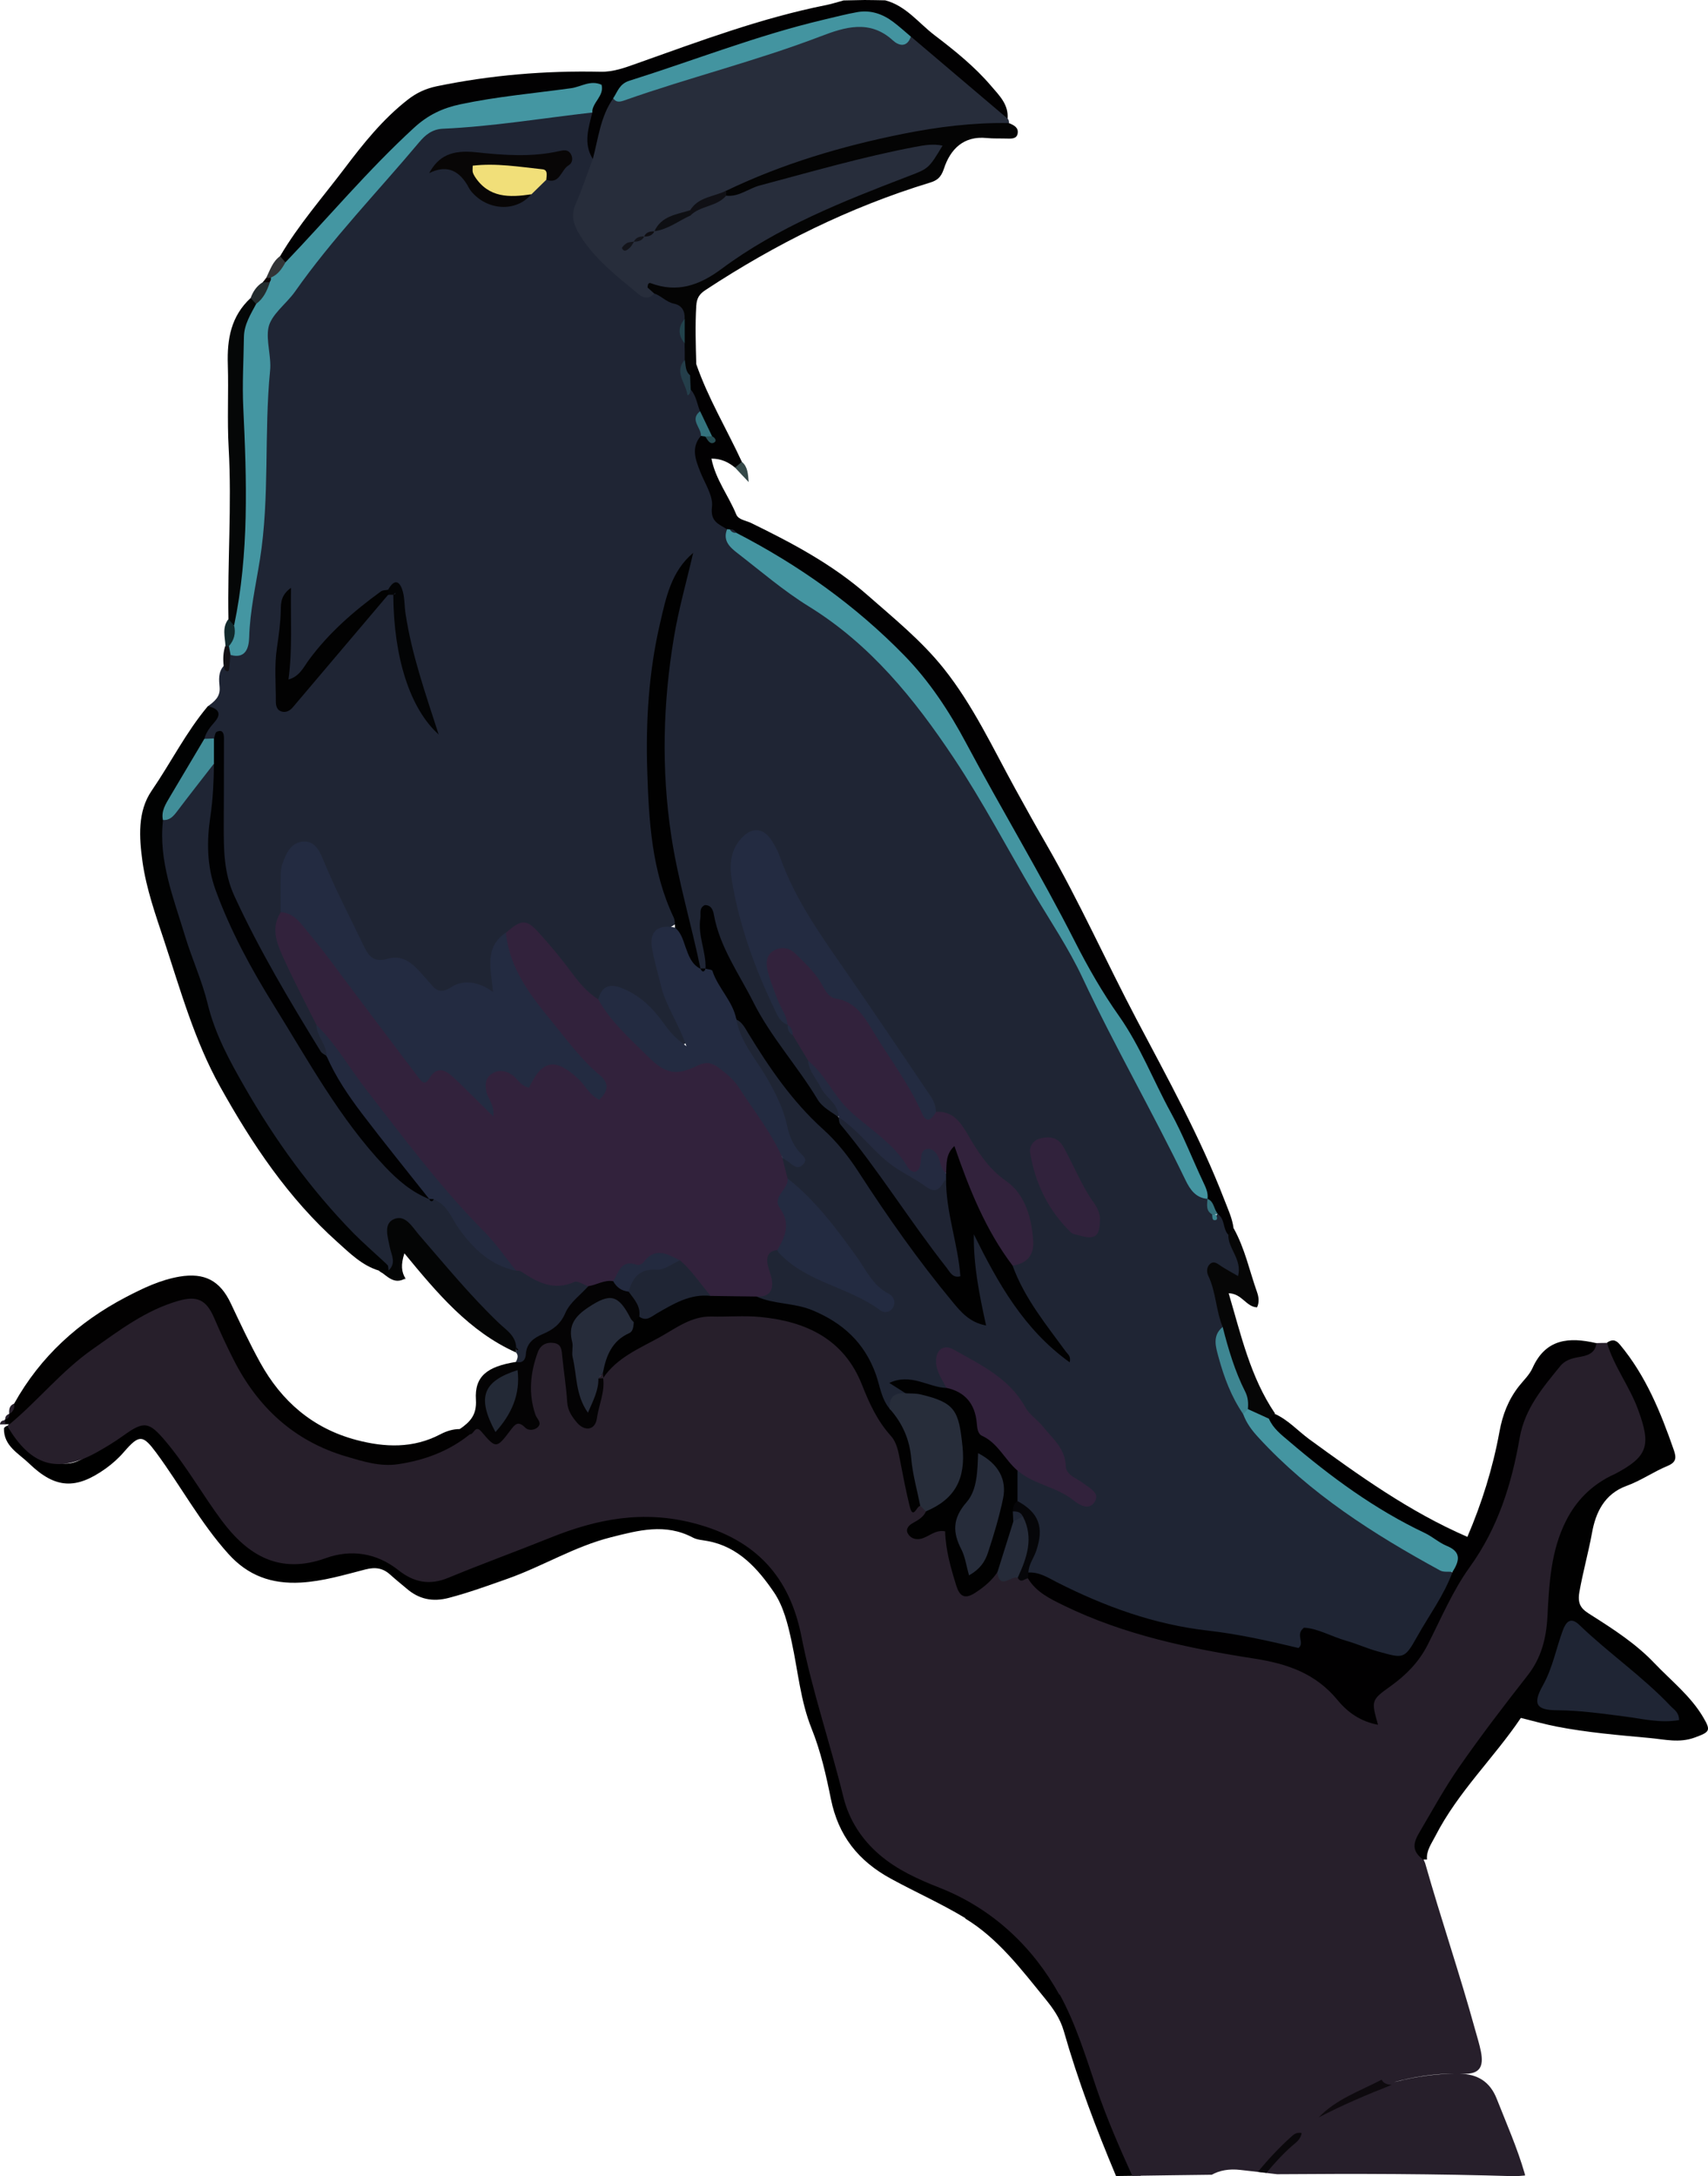 <?xml version="1.0" encoding="UTF-8"?>
<svg id="Layer_2" data-name="Layer 2" xmlns="http://www.w3.org/2000/svg" viewBox="0 0 159.99 203.83">
  <defs>
    <style>
      .cls-1 {
        fill: #11292c;
      }

      .cls-1, .cls-2, .cls-3, .cls-4, .cls-5, .cls-6, .cls-7, .cls-8, .cls-9, .cls-10, .cls-11, .cls-12, .cls-13, .cls-14, .cls-15, .cls-16, .cls-17, .cls-18, .cls-19, .cls-20, .cls-21, .cls-22, .cls-23, .cls-24, .cls-25, .cls-26, .cls-27, .cls-28, .cls-29, .cls-30, .cls-31, .cls-32, .cls-33, .cls-34, .cls-35, .cls-36, .cls-37, .cls-38, .cls-39, .cls-40, .cls-41, .cls-42, .cls-43, .cls-44, .cls-45, .cls-46, .cls-47, .cls-48, .cls-49, .cls-50, .cls-51, .cls-52, .cls-53 {
        stroke-width: 0px;
      }

      .cls-2 {
        fill: #274d53;
      }

      .cls-3 {
        fill: #010001;
      }

      .cls-4 {
        fill: #4394a0;
      }

      .cls-5 {
        fill: #0e0f13;
      }

      .cls-6 {
        fill: #418e99;
      }

      .cls-7 {
        fill: #232936;
      }

      .cls-8 {
        fill: #323436;
      }

      .cls-9 {
        fill: #0d0505;
      }

      .cls-10 {
        fill: #22434c;
      }

      .cls-11 {
        fill: #232b41;
      }

      .cls-12 {
        fill: #030405;
      }

      .cls-13 {
        fill: #4495a1;
      }

      .cls-14 {
        fill: #060609;
      }

      .cls-15 {
        fill: #060606;
      }

      .cls-16 {
        fill: #020102;
      }

      .cls-17 {
        fill: #242c2e;
      }

      .cls-18 {
        fill: #31223c;
      }

      .cls-19 {
        fill: #1f2534;
      }

      .cls-20 {
        fill: #232a3f;
      }

      .cls-21 {
        fill: #020202;
      }

      .cls-22 {
        fill: #1f2433;
      }

      .cls-23 {
        fill: #131114;
      }

      .cls-24 {
        fill: #010202;
      }

      .cls-25 {
        fill: #272d3b;
      }

      .cls-26 {
        fill: #000;
      }

      .cls-27 {
        fill: #32223c;
      }

      .cls-28 {
        fill: #4496a2;
      }

      .cls-29 {
        fill: #354949;
      }

      .cls-30 {
        fill: #040304;
      }

      .cls-31 {
        fill: #010101;
      }

      .cls-32 {
        fill: #3b8590;
      }

      .cls-33 {
        fill: #040404;
      }

      .cls-34 {
        fill: #242a40;
      }

      .cls-35 {
        fill: #040505;
      }

      .cls-36 {
        fill: #13141a;
      }

      .cls-37 {
        fill: #35727d;
      }

      .cls-38 {
        fill: #080606;
      }

      .cls-39 {
        fill: #243e4a;
      }

      .cls-40 {
        fill: #020101;
      }

      .cls-41 {
        fill: #34727d;
      }

      .cls-42 {
        fill: #101015;
      }

      .cls-43 {
        fill: #0f0e12;
      }

      .cls-44 {
        fill: #0e0a0e;
      }

      .cls-45 {
        fill: #010102;
      }

      .cls-46 {
        fill: #f1df79;
      }

      .cls-47 {
        fill: #272d3a;
      }

      .cls-48 {
        fill: #0a080b;
      }

      .cls-49 {
        fill: #271f2b;
      }

      .cls-50 {
        fill: #262c3a;
      }

      .cls-51 {
        fill: #252b39;
      }

      .cls-52 {
        fill: #3e8692;
      }

      .cls-53 {
        fill: #050707;
      }
    </style>
  </defs>
  <g id="tree_Image" data-name="tree Image">
    <g>
      <path class="cls-26" d="M90.4,179.7c3.09,1.87,5.26,4.77,7.51,7.53.72.89,1.38,1.79,1.74,3.03,1.32,4.63,3.03,9.14,4.89,13.57.77-.01,1.55-.02,2.32-.03-.86-1.83-1.66-3.69-2.24-5.64-1.06-3.57-3.49-6.64-3.83-10.48-.03-.3-.21-.61-.4-.86-3.22-4.32-6.72-8.32-11.94-10.3-1.5-.57-2.88-1.33-4.26-2.15-2.21-1.3-3.46-3.34-4.18-5.63-.59-1.88-.88-3.86-1.54-5.73-1.46-4.2-1.83-8.69-3.39-12.85-1.25-3.36-3.72-5.82-7.02-7.07-2.27-.86-4.8-1.04-7.21-1.53-.64-.13-1.26-.11-1.89.06-1.69.46-3.43.77-5.07,1.37-3.86,1.42-7.69,2.93-11.5,4.49-1.62.66-3.04.79-4.35-.61-.55-.59-1.33-.85-2.08-1.13-2.05-.75-4.06-.59-6.09.1-1.81.62-3.66.81-5.24-.47-1.6-1.3-3.02-2.77-4.12-4.59-1.48-2.44-3.09-4.83-5.06-6.92-1.24-1.31-1.34-1.34-2.79-.31-1.5,1.07-3.11,1.93-4.64,2.92-1.37.89-2.58.81-3.76-.05-1.08-.79-2.03-1.77-3.03-2.66-.1-.15-.25-.23-.43-.23-.18.02-.33.1-.43.25-.04,1.67,1.38,2.36,2.34,3.29,2.48,2.4,4.41,2.47,7.19.49.65-.47,1.22-.98,1.75-1.6,1.4-1.61,1.74-1.56,2.98.11,2.3,3.12,4.14,6.57,6.76,9.48,1.84,2.05,4.05,2.84,6.78,2.69,2.1-.12,4.07-.72,6.06-1.23.98-.25,1.68-.11,2.37.53.47.43.97.82,1.46,1.24,1.17,1.02,2.45,1.3,4,.89,1.86-.49,3.65-1.14,5.46-1.78,3.29-1.16,6.29-3.03,9.7-3.89,2.57-.65,5.1-1.34,7.67.02.41.22.92.24,1.39.33,2.89.53,4.71,2.59,6.21,4.79.9,1.32,1.32,3.02,1.67,4.67.59,2.71.82,5.52,1.86,8.1.86,2.14,1.36,4.37,1.81,6.6.7,3.44,2.55,5.8,5.64,7.48,2.31,1.26,4.72,2.33,6.95,3.68Z"/>
      <path class="cls-19" d="M19.47,66.16c.6-.45,1.18-.87,1.1-1.79-.06-.67-.15-1.42.4-2.01.57-.28.2-1.07.76-1.37.53-.4.91-.9.96-1.59.42-5.55,1.93-10.99,1.52-16.62-.28-3.82.88-7.61.33-11.45-.11-.75.24-1.39.68-1.99,4.17-5.76,8.84-11.09,13.53-16.42.64-.73,1.43-1.3,2.44-1.4,4.36-.44,8.71-.97,13.07-1.41.4-.04.79.09,1.14.29.84,1.37,0,2.91.43,4.32.06.83-.21,1.6-.6,2.28-1.57,2.78-.65,5.08,1.43,7.02,1.41,1.31,2.61,3.05,4.83,3.15,1.26.51,2.83.65,3.02,2.47-.16.87-.27,1.74.04,2.6.08.44.09.88.01,1.32-.41.99.08,2.01-.08,3.02,0,.01.23-.23.43-.17.81.38.88,1.14.98,1.89-.16.87.17,1.72.06,2.59-.37,3.16,1.19,5.78,2.35,8.52.69,1.71,2.1,2.74,3.5,3.82,3.15,2.44,6.64,4.39,9.61,7.09,4.91,4.47,8.37,10.02,11.71,15.63,2.45,4.1,4.88,8.23,7.15,12.43,3.6,6.65,7.06,13.38,10.41,20.17.56,1.14,1.06,2.33,2.11,3.15.17.13.31.28.45.45.27.42.4.89.52,1.37.02.14.04.28.07.41.15-.05.16-.26.33-.31.2,0,.38.05.53.18.41.61.4,1.38.77,2,.07.48.33.88.49,1.32.99,2.63.89,2.77-1.95,2.38.18,1.64.89,3.18.83,4.83-.6,2.92.87,5.31,1.99,7.78,2.94,4.28,7.01,7.34,11.18,10.27,2.66,1.87,5.78,3,8.29,5.11-.67,2.87-2.4,5.16-4.05,7.5-.43.6-1.14.92-1.92.71-2.76-.75-5.44-1.7-8-2.86.15,1.06.21,2.24-1.71,1.91-8.43-1.42-16.92-2.62-24.37-7.3-.34-.52-.29-1.07-.08-1.6.85-2.04.63-3.82-1.21-5.24-.27-.85-.29-1.7.03-2.54.58-.93,1.24-.31,1.85-.06,1.53.61,2.99,1.39,4.93,2.39-2.62-2.97-3.96-6.18-6.38-8.66-1.62-1.66-3.11-3.36-5.37-4.16-.43-.15-.83-.64-1.29-.33-.61.41-.21,1-.09,1.52.1.46.31.91.03,1.37-1.05.53-2.03-.02-3.01-.26-.79-.2-.73.27-.78.74-.57.49-.97,1.17-1.7,1.47-.96-.38-1.1-1.32-1.34-2.12-1.32-4.49-4.48-6.71-8.93-7.42-.79-.13-1.84.11-2.11-1.08.58-.79.88-1.62.69-2.64-.16-.85-.19-1.8,1.05-1.99,3.2,1.89,6.51,3.56,10.07,5.06-2.93-3.97-5.8-7.87-9.13-11.41-.33-.62-.66-1.24-.31-1.96.39-.29,1.18-.04.75-1.19-1.14-3.07-2.38-6.05-4.2-8.8-.58-.88-1.4-1.81-.8-3.06,1.18-.23,1.45.77,1.9,1.46,2.11,3.2,4.4,6.23,7.15,8.95,3.24,3.21,5.29,7.37,8.06,10.96,1.6,2.08,3.09,4.24,5.35,6.37-.21-2.26-.56-4.06-.79-5.88-.1-.77-.29-1.82.62-2.09.83-.24,1.08.77,1.35,1.39,1.66,3.77,4.05,7.04,6.88,10.01-1.63-1.73-3-3.65-4.14-5.74-.42-.77-.97-1.5-.58-2.45,1.88-2.12,1.7-5.32-.78-7.26-1.64-1.28-2.77-2.81-3.74-4.55-.62-1.11-1.61-1.73-2.64-2.34-4.21-6.48-8.88-12.65-12.87-19.28-.95-1.58-1.67-3.26-2.4-4.95-.32-.73-.71-1.56-1.71-1.34-.9.19-1.19.99-1.37,1.79-.16.71-.06,1.42.05,2.14.72,4.45,2.28,8.62,4.41,12.57.13.18.24.36.35.55.21.37.41.74.69,1.08.64.75,1.16,1.56,1.5,2.49.39,1.2,1.17,2.17,1.86,3.2.41.61,1.1,1.19.46,2.05-1.03.24-1.71-.39-2.21-1.1-3.81-5.4-7.71-10.76-9.98-17.18-.45,1.45.6,2.82.01,4.18-.13.23-.33.34-.6.34-.11-.06-.22-.12-.33-.18-.08-.1-.16-.2-.24-.29-4.22-12.01-4.9-24.16-1.36-36.46-2.7,10.81-3.14,17.52-1.89,25.8.35,2.3,1.46,4.38,1.63,6.7-2.42,1.16-1.87,3.09-1.32,5.04.48,1.69,1.25,3.26,1.96,4.85.22.5.48,1.14-.11,1.51-.57.35-1.06-.13-1.44-.51-1-1.01-1.75-2.26-2.89-3.16-1.14-.9-2.29-1.47-3.66-.46-1.33.11-1.94-.91-2.59-1.75-1.02-1.3-2.16-2.49-3.16-3.8-.78-1.02-1.72-1.38-2.76-.29-1.04,1.1-1.08,2.43-.9,3.81.16,1.29-.26,1.44-1.6,1.42-2.74-.04-5.44.28-7.27-2.37-.05-.08-.17-.1-.21-.1-3.86.42-4.48-2.76-5.77-5.2-.71-1.34-1.22-2.77-1.87-4.13-.34-.7-.67-1.61-1.65-1.46-1.05.16-1.21,1.15-1.35,2.02-.18,1.18,0,2.39-.19,3.57-.53,1.63-.12,3.14.57,4.62.91,1.95,2,3.81,2.8,5.81.17,1.03,1.22,1.94.43,3.1-.99.08-1.35-.69-1.78-1.35-3.03-4.59-5.62-9.43-7.83-14.47-.89-2.04-.57-4.22-.67-6.35-.1-2.41.69-4.87-.44-7.2-.31-.09-.61-.19-.86-.41-.39-1.09,1.03-1.91.46-3.03Z"/>
      <path class="cls-49" d="M99.26,186.82c1.48,2.68,2.45,5.84,3.47,8.85.95,2.78,2.12,5.47,3.33,8.14,2.48-.04,4.96-.07,7.45-.1.71-.4,1.61-.58,2.69-.45.67.08,1.34.15,2.02.23.77-.92,1.58-1.8,2.5-2.61-.9.82-1.71,1.7-2.47,2.62.46.05.92.11,1.38.16,7.46-.06,14.92-.04,22.37.19.29-.02.57-.05.86-.07-.02-.07-.03-.14-.05-.21-.69-2.38-1.69-4.64-2.6-6.95-.64-1.65-1.83-2.34-3.46-2.37.09,0,.18,0,.28,0,1.61.07,1.96-.69,1.69-2.07-.14-.71-.36-1.39-.55-2.08-1.44-5.23-3.2-10.37-4.68-15.59-.59-1.22-.17-2.3.41-3.39,2.37-4.45,5.34-8.5,8.55-12.35,1.97-2.36,3.19-4.88,3.14-8.03-.03-1.99.41-3.97.86-5.91.68-2.88,2.51-4.88,5.12-6.28,1.61-.86,3.46-1.85,3.07-4.08-.58-3.23-1.91-6.19-4.13-8.68-.33,0-.65.01-.98.02-3.9,1.04-6.37,3.72-7.32,7.44-1.27,4.97-2.62,9.79-5.48,14.16-2.42,3.69-3.67,8.17-7.64,10.77-.8.52-.89,1.5-1.09,2.38-.94-.47-1.6-.94-2.11-1.55-2.27-2.76-5.27-3.73-8.73-4.33-7.13-1.22-14.32-2.5-20.44-6.83-.46-.28-1.01-.1-1.48-.3-.71-.05-1.4-.23-2.1-.33-2.86,1.96-2.96,1.92-3.73-1.54-.03-.15-.04-.14-.04-.12,0-.02,0-.05,0-.11-.08-2.04-.77-3.24-3.28-1.94.3-.85.8-1.23.79-1.8-.09-.35-.32-.59-.62-.77-.69-.32-.79-.96-.84-1.6-.35-4.59-3.61-7.89-5.26-11.91-.3-.72-.97-1.27-1.58-1.78-3.99-3.34-8.79-3.62-13.39-2.49-3.44.84-6.92,2.5-9,5.86-.5,1.29-.44,2.77-1.2,3.99-.7-.35-1-.8-1.13-1.37-.31-1.41-.52-2.83-.61-4.27-.06-.9-.19-1.82-1.33-1.98-1.14-.15-1.78.52-2.2,1.48-.46,1.05-.66,2.18-.5,3.28.24,1.63.08,2.75-1.74,3.51-.89.37-1.37.87-2.17.03-.66-.69-1.13.1-1.66.33-6.68,4.76-13.58,1.99-17.96-2.27-2.33-2.27-3.66-5.17-4.98-8.08-1.1-2.44-2.34-3.13-4.7-2.16-6.24,2.55-11.35,6.61-15.32,12.07,2.18,3.72,4.67,4.47,8.26,2.52.91-.5,1.79-1.04,2.64-1.65,1.92-1.38,2.38-1.28,3.95.59,1.96,2.33,3.44,5,5.25,7.42,2.45,3.27,5.43,5.04,9.73,3.49,2.36-.85,4.76-.49,6.8,1.13,1.45,1.15,2.93,1.44,4.68.71,3.17-1.31,6.39-2.48,9.57-3.76,4.33-1.74,8.66-2.61,13.5-1.33,5.79,1.53,8.91,5.05,10,10.59,1,5.1,2.7,10.01,3.93,15.04.52,2.13,1.71,3.97,3.38,5.4,1.65,1.42,3.63,2.31,5.64,3.1,4.97,1.96,8.74,5.55,11.21,10.02ZM136.23,194.23c-1.82.05-3.62.28-5.4.75-.08.01-.16.04-.24.05,1.85-.5,3.73-.79,5.64-.8ZM129.66,195.26c-1.25.37-2.36.94-3.25,1.42.86-.49,1.97-1.13,3.25-1.42Z"/>
      <path class="cls-25" d="M61.29,27.49c-.47.53-.99.47-1.47.07-2.01-1.67-4.1-3.26-5.5-5.53-.56-.91-.89-1.82-.4-2.92.6-1.38,1.08-2.81,1.61-4.22-.14-2.16.05-4.23,1.68-5.89,5.89-1.63,11.72-3.44,17.48-5.48,3.27-1.16,6.43-2.42,9.74-.23.17.11.47,0,.7-.05,1.72.07,2.48,1.59,3.62,2.49,2.04,1.61,4.26,3.06,5.64,5.38.1.12.14.26.12.41-.56.74-1.39.68-2.18.72-8.29.4-16.09,2.82-23.78,5.7-1.21.68-2.69.81-3.72,1.84-1.12.62-2.4.93-3.39,1.79-.31.29-.77.29-1.09.57-.21.18-.49.21-.7.32.03-.02.01,0,.04-.02.31-.09.57-.2.8-.39.36-.15.74-.27,1.03-.54.95-.72,2.07-1.09,3.14-1.56.95-1.09,2.45-1.15,3.6-1.87,5.56-2.27,11.35-3.72,17.23-4.87,1.08-.21,2.65-.74,2.99.46.39,1.35-.91,2.51-2.2,2.99-2.08.79-4.16,1.58-6.22,2.43-4.36,1.8-8.62,3.83-12.43,6.62-1.95,1.43-4.02,1.94-6.35,1.78Z"/>
      <path class="cls-19" d="M48.33,127.57c.14-.3.27-.6,0-.89.01-.09.02-.18.03-.26-.18-.23-.36-.44-.56-.65-3.19-3.01-6.04-6.33-8.92-9.61-.41-.46-.76-1.32-1.43-1.05-.87.35-.35,1.24-.28,1.91.08.78.35,1.59-.52,2.14-.24,0-.44-.08-.62-.23-.25-.25-.54-.45-.81-.67-8.2-7.55-14.25-16.47-17.46-27.24-.84-2.82-1.75-5.63-2.6-8.45-.56-1.87-.78-3.74-.19-5.64,1.18-1.26,2.17-2.68,3.26-4.02.49-.6.81-1.63,1.96-1.32.62,1.46.42,2.97.17,4.45-.54,3.24-.21,6.38,1.23,9.3,3.74,7.57,8.02,14.83,13.21,21.52,1.42,1.83,3.04,3.47,4.96,4.78.18.12.34.27.47.43.19.42.5.01.75.1,1.22.33,1.66,1.44,2.28,2.34,1.36,1.96,2.99,3.53,5.43,4.03,1.57.68,3.07,1.58,4.93,1.1.63-.16,1.23.18,1.57.81-.17,1.81-1.56,3-2.68,4.03-1.15,1.07-2.69,1.7-3.38,3.3-.11.26-.57.06-.81-.19Z"/>
      <path class="cls-3" d="M149.54,125.79c-.1,1.05-.96,1.21-1.71,1.34-.66.12-1.24.3-1.67.82-1.65,2.03-3.33,3.99-3.81,6.73-.75,4.33-2.03,8.43-4.67,12.1-1.61,2.23-2.7,4.84-3.96,7.31-.82,1.61-2.02,2.82-3.47,3.86-1.82,1.3-1.81,1.35-1.17,3.61-1.61-.3-2.81-1.13-3.77-2.29-2.04-2.49-4.66-3.42-7.83-3.91-6.1-.95-12.18-2.22-17.81-4.96-1.26-.62-2.6-1.24-3.38-2.55-.14-.19-.13-.38.03-.55,1.02-.06,1.83.47,2.68.91,4.5,2.28,9.13,3.97,14.22,4.54,2.8.32,5.62.95,8.41,1.62.63-.51-.34-1.23.51-1.9,1.25.04,2.58.83,3.99,1.23.98.28,1.92.71,2.93.99,2.37.65,2.48.78,3.67-1.36,1.12-2.01,2.52-3.87,3.32-6.06-.22-1.64-1.43-2.42-2.75-3.07-4.48-2.19-8.58-4.94-12.33-8.22-1-.87-2.27-1.57-2.36-3.14.15-.35.35-.61.78-.41,1.25.55,2.16,1.58,3.23,2.37,4.67,3.4,9.35,6.78,14.83,9.16,1.35-3.15,2.38-6.43,3-9.82.29-1.61.83-3.01,1.82-4.28.44-.56.99-1.07,1.28-1.71,1.24-2.77,3.44-2.92,5.96-2.34Z"/>
      <path class="cls-16" d="M68.12,49.59c-.76-.49-1.6-.7-1.43-2.1.13-1.05-.68-2.22-1.11-3.33-.45-1.14-.86-2.25.08-3.34.08-.16.2-.22.37-.16,0,0,.21-.06.21-.06,0,0-.18-.13-.19-.14-.22-.64-.93-1.15-.48-1.94-.28-.68-.35-1.45-.87-2.02-.4-.42-.33-.98-.44-1.48.1-.53.17-1.1.96-.91,1.11,3.2,2.86,6.1,4.27,9.15.06.51-.14.69-.64.54-.61-.5-1.28-.84-2.21-.84.39,1.96,1.61,3.48,2.32,5.22.21.52.91.57,1.4.81,3.85,1.88,7.61,3.87,10.88,6.74,2.49,2.19,5.07,4.27,7.16,6.89,2.75,3.45,4.59,7.43,6.69,11.25.99,1.8,1.99,3.6,3.01,5.37,3.04,5.29,5.53,10.87,8.37,16.26,2.92,5.54,5.95,11.01,8.21,16.87.34.89.75,1.74.87,2.69.24.53-.01.66-.5.59-.51-.53-.3-1.42-.93-1.89-.8-.17-.66-.99-1.03-1.47l.02.03c-1.89-2.79-3.2-5.89-4.55-8.94-2.4-5.42-5.82-10.24-8.58-15.45-3.55-6.69-7.36-13.24-11.12-19.82-3.04-5.33-7.46-9.3-12.32-12.85-2.32-1.69-4.76-3.22-7.27-4.62-.26-.18-.51-.39-.74-.61-.13-.15-.27-.31-.42-.45Z"/>
      <path class="cls-31" d="M133.65,174.18c-.12,0-.24,0-.36,0-.89-.68-1.03-1.34-.4-2.42,1.24-2.11,2.4-4.24,3.81-6.27,2.04-2.93,4.2-5.75,6.4-8.56,1.26-1.61,1.74-3.43,1.85-5.51.16-3.05.31-6.15,1.75-8.98.93-1.84,2.29-3.22,4.12-4.16.14-.07.29-.13.43-.2,3.13-1.64,3.43-2.68,2.18-6.07-.8-2.17-2.25-4.02-2.91-6.24.46-.31.81-.31,1.21.17,2.44,2.92,3.83,6.36,5.06,9.89.24.7.25,1.13-.58,1.48-1.31.54-2.51,1.39-3.84,1.87-2.11.76-2.91,2.55-3.24,4.38-.34,1.87-.86,3.7-1.19,5.58-.24,1.35.41,1.7,1.16,2.18,2.08,1.32,4.16,2.67,5.86,4.46,1.58,1.66,3.42,3.09,4.6,5.11.72,1.23.6,1.35-.82,1.87-1.45.53-2.8.17-4.22.04-2.92-.27-5.84-.51-8.71-1.07-1.08-.21-2.14-.51-3.35-.81-2.5,3.72-5.89,6.93-8.01,11.07-.36.71-.86,1.35-.78,2.2Z"/>
      <path class="cls-16" d="M94.38,11.11c-3.02-2.56-6.04-5.12-9.05-7.68-.4.19-.85.14-1.11-.14-1.9-2.03-4.23-1.59-6.46-1-6.24,1.66-12.37,3.65-18.41,5.94-.68.26-1.18.83-1.9.97-1.21,1.71-1.4,3.75-1.92,5.69-.91-1.44-.4-2.9-.05-4.35-.01-1.64-.7-2.2-2.35-1.65-2.06.69-4.27.59-6.4.76-5.22.43-8.81,3.32-11.92,7.13-2.17,2.66-4.77,4.93-7.06,7.48-.27.3-.62.5-1.05.5-.39-.12-.65-.31-.46-.77,1.73-2.94,3.98-5.5,6.03-8.21,1.76-2.33,3.58-4.61,5.91-6.43.83-.65,1.68-1.05,2.73-1.27,5.07-1.05,10.18-1.47,15.34-1.36,1.21.03,2.32-.39,3.44-.79,5.83-2.07,11.63-4.25,17.72-5.46.54-.11,1.08-.29,1.61-.43.65-.01,1.31-.03,1.96-.04.65,0,1.29.02,1.94.03,1.94.51,3.12,2.12,4.61,3.26,1.89,1.44,3.76,2.94,5.31,4.76.75.88,1.65,1.73,1.54,3.07Z"/>
      <path class="cls-24" d="M15.27,76.81c-.44,3.84,1,7.34,2.07,10.89.64,2.12,1.59,4.17,2.11,6.32.68,2.83,2.06,5.35,3.46,7.79,2.84,4.96,6.19,9.6,10.21,13.71.89.9,1.85,1.73,2.78,2.6.16.13.3.28.44.43.03.15.05.31.05.47-.3.29-.59.3-.89,0-1.58-.47-2.74-1.64-3.89-2.67-4.61-4.12-8.01-9.21-10.99-14.56-2.4-4.3-3.72-9.06-5.26-13.72-.8-2.41-1.65-4.8-2.01-7.33-.32-2.31-.48-4.73.86-6.68,1.79-2.61,3.21-5.47,5.26-7.91.86.19,1.38.6.66,1.45-.42.49-.83.96-.98,1.6-.56,2.91-2.47,5.13-3.89,7.6Z"/>
      <path class="cls-40" d="M.86,133.41c-.12,0-.23,0-.35,0-.15-.05-.22-.12-.19-.22.02-.11.06-.16.1-.16l.07-.08c.1-.19.22-.36.37-.52h0c.32-.24.21-.69.47-.96,2.46-4.41,6.02-7.64,10.47-9.97,1.61-.84,3.21-1.61,5.02-1.92,2.34-.39,3.79.37,4.8,2.51.88,1.86,1.75,3.73,2.75,5.54,2,3.63,4.93,6.17,9,7.25,2.68.71,5.33.81,7.88-.53.57-.3,1.17-.49,1.83-.49.51-.24.99-.4.96.47-1.97,1.6-4.26,2.45-6.73,2.82-1.7.26-3.32-.26-4.91-.73-4.86-1.44-8.27-4.61-10.53-9.08-.65-1.28-1.25-2.58-1.81-3.89-.73-1.69-1.58-2.11-3.35-1.6-3.05.87-5.52,2.76-8.05,4.54-2.88,2.02-5.08,4.79-7.76,7.02Z"/>
      <path class="cls-33" d="M65.22,34.1c-.44.21-.55.6-.58,1.04-1.07-.17-.66-.85-.5-1.45,0-.51,0-1.02-.01-1.52-.27-.77-.29-1.54,0-2.31.04-.72-.26-1.26-.98-1.41-.74-.15-1.2-.74-1.87-.96-.23-.2-.46-.4-.62-.55,0-.33.11-.48.28-.42,2.49.94,4.57.21,6.63-1.32,5.29-3.94,11.37-6.33,17.46-8.67,1.92-.74,1.94-.68,3.26-2.89-.9-.19-1.72-.04-2.57.12-4.92.93-9.71,2.33-14.54,3.61-1.07.28-1.97,1.1-3.16.96-.14-.11-.19-.22-.13-.32.05-.1.1-.15.15-.15,5.27-2.53,10.81-4.17,16.53-5.32,3.29-.66,6.58-1.07,9.94-1.01.45.19.93.41.81,1-.1.48-.57.46-.97.45-.64-.02-1.28.01-1.91-.05-2.19-.23-3.43,1.06-4.02,2.87-.28.84-.65,1.11-1.35,1.32-7.49,2.29-14.42,5.73-20.96,10.03-.6.39-.84.76-.89,1.49-.11,1.83-.05,3.65,0,5.48Z"/>
      <path class="cls-30" d="M44.02,134.34c-.21-.37-.58-.43-.96-.47.96-.67,1.61-1.31,1.52-2.76-.14-2.19,1.05-3.11,3.76-3.54.64.16.89-.23.92-.74.07-1.03.74-1.51,1.57-1.86.95-.41,1.67-.91,2.13-1.99.41-.96,1.4-1.67,2.13-2.48.53-.83,1.3-1,2.21-.83.68.25,1.25.69,1.84,1.09.77.67,1.34,1.43.98,2.54-.17.33-.43.56-.78.67-1.25-.42-1.93-2.65-3.81-1.09-.85.71-1.44,1.37-1.38,2.57.08,1.75.29,3.47.77,5.18.5-.31.43-.88.73-1.25.13-.19.31-.33.53-.4.11.04.21.08.32.12.17,1.31-.41,2.5-.59,3.76-.15,1.11-1.14,1.26-1.88.38-.46-.55-.85-1.11-.9-1.9-.09-1.42-.32-2.84-.46-4.26-.06-.57-.04-1.17-.78-1.28-.72-.11-1.27.19-1.52.88-.7,1.91-.89,3.87-.22,5.83.14.42.7.78.17,1.22-.31.25-.83.29-1.12,0-.68-.68-.95-.33-1.42.29-1.27,1.69-1.34,1.67-2.68.09-.61-.71-.7.28-1.08.24Z"/>
      <path class="cls-53" d="M21.4,57.99c-.1-5.34.32-10.67.02-16.01-.15-2.61,0-5.22-.08-7.82-.08-2.44.31-4.54,2.13-6.24.61,0,.65.44.69.89-.79,3.44-.49,6.95-.56,10.43-.12,5.62.6,11.27-.66,16.84-.19.84-.19,1.75-.82,2.45-.55.24-.83.12-.72-.53Z"/>
      <path class="cls-35" d="M35.5,119.01c.3,0,.6,0,.89,0,.76-.7.27-1.44.12-2.2-.17-.9-.62-2.15.36-2.6,1.09-.49,1.71.68,2.38,1.46,2.44,2.81,4.79,5.69,7.49,8.27.66.63,1.56,1.16,1.61,2.26,0,.09,0,.18.01.27,0,0-.04.21-.04.21-4.37-1.96-7.36-5.54-10.44-9.28-.34,1.06-.29,1.73.11,2.37-.09.1-.14.14-.14.14-.05.05,0,0,.12-.16-1.09.64-1.72-.27-2.48-.73Z"/>
      <path class="cls-15" d="M115.06,115.65c.17-.2.33-.39.5-.59,1.05,1.88,1.48,3.98,2.19,5.98.15.43.23.93,0,1.42-1.03-.04-1.4-1.29-2.66-1.32,1.16,3.91,2.03,7.85,4.34,11.26-.19.16-.37.33-.56.49-1.06.43-1.65-.25-2.23-.94-.82-2.51-2.55-4.78-2.11-7.65-.64-1.55-.62-3.27-1.35-4.8-.17-.35-.16-.83.17-1.11.38-.32.72,0,1.05.22.46.3.95.56,1.57.92.4-1.58-.96-2.58-.91-3.88Z"/>
      <path class="cls-17" d="M23.97,28.46c-.16-.18-.33-.36-.49-.55.22-.61.57-1.13,1.14-1.48.21-.19.43-.22.68-.09.38,1.22-.07,1.92-1.32,2.11Z"/>
      <path class="cls-1" d="M21.4,57.99c.17.2.34.39.5.59.7.68.45,1.3-.11,1.9-.22.16-.44.17-.67.03-.04-.85-.34-1.74.28-2.52Z"/>
      <path class="cls-8" d="M26.23,23.99c.17.19.34.39.51.58.27,1.03-.43,1.36-1.19,1.65-.23,0-.43-.07-.6-.22.35-.72.59-1.51,1.29-2.01Z"/>
      <path class="cls-29" d="M68.85,43.8c.21-.18.42-.36.64-.54.55.45.58,1.13.64,1.9-.43-.45-.85-.91-1.28-1.36Z"/>
      <path class="cls-23" d="M21.12,60.51c.1.02.2.02.29.01.31.23.34.51.16.83-.03.4-.05.8-.09,1.19-.02.21-.05.48-.36.26-.11-.08-.11-.29-.17-.44-.07-.63-.05-1.25.15-1.86Z"/>
      <path class="cls-49" d="M1.33,131.48c.05.42-.07.76-.47.96-.02-.41,0-.79.47-.96Z"/>
      <path class="cls-49" d="M.42,133.04c.06.12.09.25.1.38-.17,0-.34,0-.52.01.02-.26.17-.37.42-.39Z"/>
      <path class="cls-49" d="M.86,132.44c.03.28-.09.45-.37.52-.01-.27.12-.43.37-.52Z"/>
      <path class="cls-9" d="M24.95,26c.14.05.29.05.43,0,.11.19.06.34-.12.44-.21,0-.42,0-.64,0,.11-.14.22-.29.33-.43Z"/>
      <path class="cls-27" d="M57.44,120.01c-.84-.15-1.55.36-2.35.47-.44-.15-.99-.54-1.29-.4-1.93.87-3.46.04-4.99-.98-.12-.08-.3-.06-.46-.08-3.55-2.75-6.31-6.27-9.11-9.7-3.46-4.24-7.01-8.44-9.6-13.32-1-2-2.04-3.97-2.97-6.01-.66-1.44-1.39-2.93-.38-4.54,1.97-.59,2.63,1.11,3.5,2.18,2.99,3.64,5.65,7.54,8.59,11.23.67.84,1.06,1.58,2.6,1.18,1.99-.51,2.81,1.74,4.18,2.7-.17-.87-.28-1.85.68-2.5.83-.56,1.66-.38,2.47.11.38.23.67.55,1.26.22,3.01-1.71,3.02-1.68,5.42.55.23.21.4.51.99.52-1.46-1.93-3.1-3.53-4.53-5.3-1.51-1.87-2.93-3.8-3.87-6.03-.39-.93-.94-1.91-.18-2.94,1.41-1.25,1.91-1.3,3.05-.03,1.1,1.21,2.15,2.48,3.12,3.79.71.96,1.45,1.84,2.46,2.47,1.87,1.01,2.88,2.9,4.36,4.31,1.45,1.38,2.85,2.29,4.87,1.36.7-.32,1.48-.32,2.05.15,2.89,2.41,5.23,5.21,5.98,9.05.16.64.32,1.28.48,1.91.23,1.57-.05,3.15.32,4.74.19.8-.34,1.65-1.29,1.98-.86.08-1.03.64-.89,1.36.09.46.3.91.38,1.38.18,1.1-.27,1.67-1.43,1.61-1.18.95-2.51.62-3.82.46-1.72-.57-2.41-2.25-3.66-3.34-2.38-1.15-4.02.77-5.95,1.44Z"/>
      <path class="cls-11" d="M47.39,87.37c.33,3.36,2.31,5.89,4.33,8.35,1.41,1.72,2.72,3.54,4.45,4.98.86.72.87,1.45-.03,2.31-.87-.38-1.28-1.29-1.93-1.91-2.16-2.05-3.43-1.86-4.65.78-.79-.12-1.09-.89-1.69-1.26-.6-.37-1.22-.42-1.8-.04-.63.41-.65,1.06-.5,1.71.15.67.76,1.2.64,2.29-1.35-1.32-2.5-2.5-3.7-3.63-.76-.71-1.57-1.18-2.32.1-.44.76-.81.11-1.05-.2-1.98-2.59-3.93-5.2-5.89-7.8-1.44-1.9-2.82-3.85-4.35-5.67-.69-.82-1.32-1.87-2.61-1.94,0-1.03-.02-2.07,0-3.1,0-.47,0-.97.16-1.41.32-.91.72-1.89,1.77-2.08,1.17-.21,1.68.76,2.04,1.65,1.12,2.73,2.48,5.33,3.75,7.98.48,1,.91,1.73,2.3,1.33,1.78-.51,2.74.93,3.74,2.02.65.71.98,1.44,2.25.62,1.1-.72,2.58-.5,3.88.47-.18-2.11-.87-4.15,1.19-5.55Z"/>
      <path class="cls-27" d="M87.68,104.15c1.52-.11,2.26.92,2.92,2.03.98,1.68,1.93,3.25,3.65,4.45,1.78,1.24,2.4,3.46,2.53,5.66.08,1.31-.62,2.07-1.92,2.26-1.28-.04-1.6-1.15-2.05-2-1.37-2.56-2.79-5.11-3.54-8.16-.08.67-.18,1.12-.49,1.49-.92.1-1.88-1.75-2.83.14-.2.41-1.06-.05-1.43-.47-2.98-3.36-6.79-6.01-8.82-10.2-.48-.8-.96-1.59-1.44-2.39-.29-.26-.18-.71-.48-.96h0c-1-1.46-1.59-3.12-2.19-4.76-.33-.89-.3-1.76.49-2.4.87-.71,1.78-.53,2.66.03.27.17.52.38.74.6,3.95,3.9,8.04,7.68,10.56,12.77.36.73.6,1.71,1.64,1.91Z"/>
      <path class="cls-28" d="M25.25,26.44c.11-.13.15-.28.12-.44.67-.27,1.04-.83,1.37-1.43,4.01-4.19,7.74-8.65,12.03-12.59,1.31-1.21,2.69-1.86,4.35-2.21,3.43-.73,6.92-1.03,10.39-1.51.92-.13,1.79-.79,2.84-.32.27,1.05-.88,1.64-.88,2.6-4.67.53-9.31,1.31-14.01,1.52-1,.05-1.64.6-2.2,1.27-3.9,4.65-8.13,9.01-11.63,13.99-.82,1.16-2.25,2.15-2.49,3.4-.23,1.19.29,2.66.16,4-.58,5.88-.02,11.83-.95,17.67-.39,2.44-.94,4.84-1.01,7.33-.03.9-.29,2.03-1.74,1.63-.05-.28-.11-.55-.16-.83.5-.56.66-1.21.49-1.94,1.41-6.75,1.18-13.56.86-20.38-.11-2.21.03-4.43.06-6.65.02-1.16.63-2.11,1.15-3.09.69-.5,1.02-1.24,1.28-2.02Z"/>
      <path class="cls-13" d="M68.97,49.91c5.85,3.02,11.16,6.79,15.75,11.5,2.34,2.4,4.2,5.23,5.77,8.18,3.33,6.25,7,12.31,10.21,18.63,1.22,2.4,2.57,4.76,4.12,6.95,1.99,2.83,3.21,6.04,4.85,9.04,1.15,2.09,2.01,4.34,3.03,6.5.24.51.49,1.01.41,1.59-1.11-.09-1.64-.88-2.07-1.77-3.08-6.38-6.63-12.52-9.64-18.94-1.28-2.73-2.98-5.26-4.53-7.86-2.52-4.24-4.8-8.63-7.54-12.74-3.69-5.54-7.8-10.63-13.59-14.2-2.36-1.46-4.49-3.3-6.69-5-.7-.54-1.37-1.17-.94-2.22.08.01.17.02.25.02.24.02.42.17.6.31Z"/>
      <path class="cls-31" d="M88.62,109.9c.07-.85-.07-1.76.78-2.55,1.38,4,2.91,7.85,5.45,11.2,1.1,3.04,3.13,5.51,5,8.07.17.24.49.4.35.99-4.31-3.09-6.73-7.44-8.98-11.99-.04,2.87.5,5.61,1.15,8.54-1.55-.28-2.37-1.28-3.14-2.21-3.2-3.86-6.08-7.95-8.8-12.16-.96-1.48-2.04-2.85-3.35-4.03-2.87-2.59-5.02-5.74-7.02-9.02-.29-.48-.53-.98-1.08-1.24-1.42-1.31-2.16-3.04-2.89-4.77.06-1.59-.74-3.09-.49-4.7.07-.44-.15-.97.42-1.25.65-.01.79.55.86.95.56,3.03,2.36,5.5,3.7,8.17,1.64,3.26,4.13,5.97,6,9.08.46.77,1.28,1.15,1.96,1.67.11.05.21.1.32.15,4.14,4.5,7.17,9.79,10.52,14.05-.22-2.3-1.57-5.22-1.18-8.38.1-.22.23-.41.4-.58Z"/>
      <path class="cls-11" d="M66.09,90.74c.22.06.6.07.64.2.53,1.63,1.93,2.84,2.25,4.57.38,2.1,1.81,3.66,2.83,5.42.84,1.45,1.58,2.92,1.93,4.55.18.88.5,1.65,1.06,2.34.32.39,1.01.75.34,1.34-.46.4-.87,0-1.24-.3-.18-.15-.4-.25-.6-.38-1.05-2.42-2.72-4.47-4.13-6.67-.46-.71-1.18-1.29-1.87-1.81-.56-.42-1.13-.59-1.95-.19-2.04,1.01-3.06.75-4.64-.83-1.68-1.68-3.5-3.25-4.67-5.37.35-1.33,1.15-1.5,2.34-1,1.6.67,2.78,1.83,3.75,3.19.51.71,1.01,1.37,2.17,2.2-.79-2.24-1.93-3.78-2.37-5.6-.29-1.22-.67-2.43-.87-3.67-.24-1.51.61-2.18,2.19-1.84,1.85.64,1.29,2.76,2.38,3.86l-.02-.02c.17.17.34.16.51,0l-.02.02Z"/>
      <path class="cls-11" d="M87.68,104.15c-.37.66-.86,1.17-1.31.15-1.25-2.85-3.16-5.3-4.74-7.95-.78-1.3-1.62-2.54-3.32-2.81-.8-.13-1.08-.93-1.43-1.51-.63-1.05-1.51-1.84-2.35-2.68-.57-.56-1.25-.71-1.97-.35-.79.4-.83,1.19-.67,1.87.24,1,.64,1.96,1.01,2.92.29.73.82,1.37.86,2.2-.76-.29-.99-1.01-1.3-1.64-1.82-3.81-3.23-7.77-3.92-11.95-.22-1.37-.13-2.72.86-3.83,1-1.14,2.12-1.07,2.91.2.3.47.56.97.75,1.5,1.48,4.18,4.08,7.69,6.56,11.29,2.52,3.66,5.01,7.35,7.49,11.03.31.45.56.97.56,1.56Z"/>
      <path class="cls-27" d="M88.64,130c-.38-.78-.93-1.49-.96-2.42-.03-1.14.69-1.71,1.66-1.16,2.53,1.43,5.2,2.67,6.71,5.41.37.68,1.11,1.14,1.61,1.76.91,1.14,2.12,2.06,2.18,3.76.03.85,1.03,1.11,1.65,1.6.52.41,1.48.85,1.12,1.6-.5,1.02-1.47.46-2.05-.01-1.58-1.28-3.71-1.47-5.25-2.79-1.93-.7-3.37-2.16-4.11-3.88-.65-1.51-1.52-2.71-2.57-3.87Z"/>
      <path class="cls-31" d="M66.57,121.39c1.43.02,2.87.04,4.3.06,1.66.74,3.51.57,5.22,1.28,2.87,1.19,4.89,3.05,5.95,6,.39,1.1.51,2.32,1.32,3.26.88.14,1.48.73,1.74,1.48.85,2.45,1.82,4.9,1.1,7.59-.33,0-.67,1.35-.99.03-.34-1.38-.61-2.79-.88-4.19-.17-.86-.3-1.76-.9-2.42-1.25-1.39-2-3.02-2.68-4.75-1.69-4.3-5.25-5.96-9.56-6.37-1.5-.14-3.03,0-4.55-.04-1.88-.04-3.3,1.08-4.81,1.92-1.92,1.07-4.03,1.91-5.34,3.85,0,0,.02.01.02.01-.17-.17-.28-.37-.36-.6-.08-2.34,1.49-3.55,3.21-4.65.17-.17.34-.35.51-.52,1.33-.87,2.72-1.61,4.2-2.19.86-.34,1.7-.28,2.49.25Z"/>
      <path class="cls-45" d="M40.21,112.32c-1.65-.65-2.95-1.77-4.16-3.05-4.24-4.49-7.16-9.89-10.38-15.07-2.14-3.44-4.08-7-5.48-10.84-.82-2.26-.83-4.58-.49-6.84.25-1.67.32-3.32.34-4.98-.71-.78-.58-1.57,0-2.36.08-.22.11-.56.26-.63.57-.27.68.19.68.58,0,2.71-.01,5.41-.02,8.12,0,2.28-.02,4.48,1,6.69,2.33,5.06,5.17,9.82,8.08,14.55.12.19.37.29.56.43,1.91,1.44,2.58,3.8,4.12,5.53,1.53,1.73,2.81,3.67,4.4,5.37.62.66,1.38,1.39,1.1,2.5Z"/>
      <path class="cls-31" d="M88.64,130c1.76.37,2.68,1.5,2.85,3.25.05.48.06,1.04.51,1.25,1.5.69,2.13,2.25,3.31,3.25,0,.95,0,1.91,0,2.86-.28.43.08.82.07,1.24.03.34.02.68-.03,1.02-.43,1.57-.45,3.33-1.94,4.43-.55.79-1.26,1.38-2.08,1.91-.99.64-1.45.28-1.75-.67-.52-1.67-1-3.34-1.05-5.1-.94-.18-1.53.53-2.28.7-.53.12-.99-.08-1.22-.51-.22-.41.1-.76.47-.96.49-.28.98-.54,1.23-1.08.1-.7.59-1.13,1.14-1.43,1.29-.7,1.58-1.82,1.6-3.19.06-4.18.02-4.3-3.88-5.89-.3-.12-.56-.29-.75-.56-.44-.28-.88-.57-1.54-.98,2.04-.95,3.64.41,5.34.47Z"/>
      <path class="cls-31" d="M65.62,90.75c-.85-.42-1.12-1.25-1.41-2.05-.23-.66-.41-1.34-.98-1.81-.03-.32.01-.67-.12-.94-2.07-4.35-2.33-9.05-2.48-13.73-.15-4.67.14-9.34,1.21-13.89.54-2.32,1.02-4.8,3.09-6.54-.61,2.65-1.37,5.28-1.81,7.96-1.02,6.14-1.18,12.27-.25,18.49.64,4.26,1.89,8.33,2.75,12.52Z"/>
      <path class="cls-11" d="M72.81,117.1c.74-1.26,1.28-2.49.25-3.92-.79-1.1.83-1.76.72-2.79,2.58,2.02,4.51,4.63,6.4,7.24.93,1.28,1.53,2.76,3.04,3.54.44.23.7.69.48,1.21-.23.56-.88.64-1.2.39-2.96-2.23-6.97-2.62-9.57-5.45-.05-.06-.07-.14-.11-.21Z"/>
      <path class="cls-13" d="M116.89,131.99c.66.3,1.31.6,1.97.9.39.91,1.15,1.49,1.87,2.1,3.92,3.35,8.05,6.39,12.74,8.61.71.34,1.32.9,2.04,1.2,1.43.58,1.18,1.44.55,2.44-.39-.04-.84.04-1.16-.13-6.23-3.4-12.18-7.18-17.03-12.47-.6-.65-1.12-1.34-1.42-2.18-.22-.5.03-.57.44-.47Z"/>
      <path class="cls-47" d="M84.84,130.51c.47.03.96,0,1.41.11,3.25.77,3.56,1.53,3.91,4.88.31,3.04-.71,4.93-3.43,6.07-.18-.17-.35-.35-.53-.52-.29-1.47-.71-2.92-.84-4.4-.15-1.82-.83-3.34-2.01-4.67-.11-1.11.43-1.54,1.48-1.47Z"/>
      <path class="cls-20" d="M40.21,112.32c-2.1-2.66-4.24-5.29-6.29-7.99-1.28-1.69-2.48-3.45-3.33-5.41.02-1.08-.94-1.84-.95-2.91,1.83,1.78,3.07,4,4.62,6,3.55,4.57,7,9.22,11.09,13.35,1.11,1.12,2.01,2.45,3,3.68-2.37-.5-3.96-2.01-5.33-3.9-.72-.99-1.1-2.29-2.39-2.79-.16.13-.31.11-.45-.03l.03.02Z"/>
      <path class="cls-18" d="M103.02,114.43c-.01,1.37-.5,1.71-1.81,1.32-.3-.09-.69-.11-.89-.3-2.12-2.06-3.36-4.6-3.83-7.49-.09-.53.27-1.13.87-1.3.7-.2,1.45-.22,1.99.4.26.3.42.67.61,1.02.82,1.55,1.48,3.18,2.52,4.61.37.51.61,1.13.55,1.74Z"/>
      <path class="cls-21" d="M36.36,55.71c-2.98,3.51-5.95,7.03-8.93,10.54-.27.32-.64.52-1.05.4-.45-.13-.54-.54-.54-.95,0-1.67-.15-3.37.1-5.01.17-1.18.34-2.35.36-3.54.01-.71.03-1.42.96-2.09-.05,2.95.15,5.69-.24,8.59,1.05-.28,1.44-1.2,1.94-1.87,1.87-2.53,4.2-4.55,6.72-6.38.18-.13.46-.11.69-.16.12.11.16.21.12.32-.04.11-.08.16-.12.16Z"/>
      <path class="cls-38" d="M49.76,18.2c-1.4,1.69-4.13,1.55-5.64-.3-.15-.18-.25-.41-.37-.61q-1.33-2.19-3.55-1.07c.89-1.64,2.15-2.19,4.37-1.96,2.61.28,5.23.48,7.83-.11.4-.09.8-.16,1.06.26.24.4.16.87-.19,1.07-.73.42-.82,1.84-2.11,1.35-1.82-.61-3.67-1-5.75-.68.94,2.04,3.1,1.08,4.36,2.04Z"/>
      <path class="cls-34" d="M88.62,109.9c0,.16,0,.33,0,.49-.22,1.57-.94,1.84-2.37,1.14-3.24-1.58-5.44-4.25-7.7-6.89,0,0,0,0,0,0,.01-1.26-1.19-1.79-1.67-2.77-.41-.83-1.11-1.53-1.19-2.52,1.61,1.3,2.38,3.28,3.9,4.7,1.83,1.71,4.08,2.98,5.41,5.24.38.65,1.08.72,1.24-.34.03-.23.03-.47.06-.71.05-.35.26-.59.6-.63.33-.04.56.16.78.42.47.55.32,1.41.95,1.87Z"/>
      <path class="cls-12" d="M36.36,55.71c0-.16,0-.32,0-.48.39-.7.91-1.08,1.29-.08.27.72.22,1.56.34,2.34.58,3.84,1.87,7.49,3.1,11.31-2.69-2.41-4.22-7.23-4.25-13.09h.01c-.16,0-.32,0-.49,0Z"/>
      <path class="cls-46" d="M49.76,18.2c-2.04.31-3.99.35-5.29-1.67-.08-.13-.16-.28-.19-.43-.03-.14,0-.3,0-.58,2.2-.26,4.38.11,6.55.34.52.06.36.6.34.98-.47.46-.93.91-1.4,1.37Z"/>
      <path class="cls-6" d="M20.04,69.17c0,.79,0,1.57,0,2.36-1.15,1.49-2.32,2.97-3.45,4.47-.35.46-.69.86-1.33.81-.18-.85.27-1.51.66-2.18,1.07-1.81,2.15-3.61,3.22-5.42.29-.01.59-.03.88-.04Z"/>
      <path class="cls-52" d="M116.89,131.99c-.15.16-.29.31-.44.47-1.12-1.63-1.8-3.46-2.31-5.34-.24-.9-.63-2,.39-2.82.53,2.08,1.14,4.14,2.11,6.06.27.53.3,1.06.25,1.62Z"/>
      <path class="cls-14" d="M94.88,141.58c0-.39.07-.75.44-.97,1.99,1.09,2.5,2.44,1.74,4.67-.23.67-.7,1.26-.73,2.01,0,.18-.02.37-.03.55-.32.02-.66.51-.96-.04-.38-1.73.87-3.41.13-5.14-.12-.4-.23-.8-.59-1.07Z"/>
      <path class="cls-39" d="M64.14,33.7c.11.5.03,1.07.5,1.45.02.45.04.9.06,1.35-.06.2-.04.45-.31.53-.1-1.11-1.29-2.14-.25-3.33Z"/>
      <path class="cls-41" d="M66.06,40.89c-.13-.02-.27-.04-.4-.06.04-.77-1.1-1.51-.08-2.31.37.78.75,1.56,1.12,2.34-.2.22-.42.23-.64.03Z"/>
      <path class="cls-10" d="M64.14,29.86c0,.77,0,1.54,0,2.31-.64-.77-.64-1.54,0-2.31Z"/>
      <path class="cls-37" d="M113.1,112.29c.67.26.58,1.05,1.03,1.47,0,0-.13-.02-.13-.02h-.13c-.11,0-.22.01-.32.02-.62-.35-.47-.92-.45-1.47Z"/>
      <path class="cls-32" d="M113.55,113.75c.11.01.22,0,.32-.01.12.18.21.49.02.54-.4.09-.3-.29-.35-.52Z"/>
      <path class="cls-11" d="M73.77,96c.39.21.47.57.48.96-.39-.21-.47-.57-.48-.96Z"/>
      <path class="cls-31" d="M66.11,90.72c-.17.39-.34.35-.51,0,.17,0,.34,0,.51,0Z"/>
      <path class="cls-48" d="M118.63,203.53c.73-.88,1.5-1.73,2.37-2.5.37-.32.85-.63.92-1.23-.53-.09-.75.16-.98.36-1.14,1.02-2.16,2.13-3.12,3.28.27.03.53.06.8.09Z"/>
      <path class="cls-51" d="M95.82,142.05c1.04,2.02.36,3.89-.49,5.74-.62-.23-1.66,1.19-1.91-.49.5-1.59,1-3.19,1.5-4.78.24-.28.36-.79.9-.47Z"/>
      <path class="cls-44" d="M129.42,194.81c.2.39.57.45.95.48-2.32.91-4.62,1.89-6.85,3.05,1.64-1.71,3.86-2.47,5.89-3.53Z"/>
      <path class="cls-4" d="M57.44,9.2c.42-.62.57-1.34,1.52-1.64,6.04-1.9,11.95-4.24,18.13-5.7,1.08-.25,2.15-.54,3.24-.73,1.24-.21,2.36.18,3.35.93.57.43,1.1.91,1.64,1.37-.36,1.07-1.15.85-1.69.35-2.17-1.99-4.53-1.23-6.75-.38-6.04,2.31-12.32,3.86-18.41,6.01-.4.14-.76.21-1.04-.21Z"/>
      <path class="cls-42" d="M68.03,17.86c0,.16-.01.32-.01.47-.88,1.05-2.42.91-3.36,1.87-.17-.1-.23-.21-.18-.32.05-.11.11-.17.16-.17.77-1.28,2.24-1.27,3.39-1.85Z"/>
      <path class="cls-5" d="M64.64,19.7c0,.17.01.33.02.49-1.11.51-2.1,1.3-3.36,1.47h0c.65-1.43,2.07-1.57,3.33-1.96Z"/>
      <path class="cls-36" d="M59.39,22.64c-.13.19-.23.42-.4.57-.22.19-.51.48-.73.04-.03-.07.26-.37.44-.47.2-.11.45-.11.68-.15,0,0,.02.02.02.02Z"/>
      <path class="cls-43" d="M61.3,21.67c-.2.4-.55.49-.96.49v-.02c.19-.41.56-.47.96-.47,0,0,0,0,0,0Z"/>
      <path class="cls-36" d="M59.38,22.62c.2-.4.56-.47.95-.48,0,0,.01.02.01.02-.2.4-.56.47-.95.48,0,0-.02-.02-.02-.02Z"/>
      <path class="cls-45" d="M40.19,112.3c.15.01.3.02.45.03-.17.31-.32.22-.45-.03Z"/>
      <path class="cls-35" d="M36.34,118.54c-.15-.14-.3-.29-.44-.43.15.14.3.29.44.43Z"/>
      <path class="cls-30" d="M48.37,126.47c0-.09-.01-.18-.01-.27.07.08.13.16.2.25l-.19.02Z"/>
      <path class="cls-2" d="M66.06,40.89c.21-.01.43-.02.64-.03.32.16.48.48.14.62-.37.15-.58-.3-.77-.59Z"/>
      <path class="cls-19" d="M68.97,49.91c-.26.02-.46-.08-.6-.31.27-.04.46.08.6.31Z"/>
      <path class="cls-19" d="M157.29,161.12c-1.79.31-3.41-.12-5.06-.33-2.12-.27-4.24-.58-6.4-.59-1.97-.01-2.27-.61-1.3-2.34.91-1.63,1.23-3.44,1.86-5.14.28-.75.71-1.33,1.55-.51,2.75,2.65,5.92,4.82,8.55,7.6.31.33.79.57.79,1.32Z"/>
      <path class="cls-50" d="M59.37,123.85c-.04.39-.05.86-.44,1.03-1.62.73-2.16,2.14-2.46,3.73-.14.18-.26.37-.42.53.02,1.07-.45,1.98-.98,3.19-1.19-1.7-1.02-3.54-1.43-5.2-.11-.45.07-.98-.04-1.42-.41-1.55.25-2.42,1.54-3.27,2-1.32,2.78-1.21,3.93,1.06.07.14.2.24.3.36Z"/>
      <path class="cls-19" d="M66.57,121.39c-1.92-.22-3.48.74-5.03,1.63-.55.32-.99.79-1.66.31.15-.99-.49-1.64-1-2.34-.36-1.22.01-1.96,1.33-2.28,1.16-.28,2.26-.79,3.49-.65,1.12.97,1.92,2.21,2.87,3.33Z"/>
      <path class="cls-7" d="M46.41,134.14c-1.75-3.24-1.21-4.75,2.07-5.8.28,2.29-.58,4.15-2.07,5.8Z"/>
      <path class="cls-20" d="M63.7,118.06c-.73.31-1.47.92-2.18.87-1.62-.11-2.25.75-2.64,2.06-.65-.07-1.13-.4-1.44-.98.52-.83.73-2.08,2.22-1.53.16.06.51-.09.63-.25,1.08-1.48,2.25-.75,3.41-.16Z"/>
      <path class="cls-49" d="M56.05,129.14c.14-.18.28-.35.42-.53.01.16.03.32.05.49-.16,0-.31.02-.46.04Z"/>
      <path class="cls-22" d="M78.55,104.65c2.08,1.36,3.42,3.53,5.54,4.87.87.55,1.8,1.02,2.62,1.62,1.15.85,1.44-.08,1.91-.75-.04,3.12,1.11,6.06,1.34,9.16-.73.2-.99-.42-1.29-.8-3.45-4.38-6.37-9.14-9.95-13.43-.14-.16-.12-.45-.18-.69Z"/>
      <path class="cls-50" d="M90.77,147.57c-.26-.91-.36-1.73-.71-2.42-.84-1.62-.85-2.91.48-4.44,1.01-1.15,1.02-2.96,1.08-4.59,1.92.99,2.7,2.48,2.34,4.24-.36,1.72-.86,3.39-1.41,5.06-.29.88-.75,1.56-1.77,2.14Z"/>
      <path class="cls-19" d="M95.82,142.05c-.3.16-.6.31-.91.47-.01-.31-.02-.63-.04-.94.4-.02.76.06.94.47Z"/>
      <path class="cls-19" d="M36.85,55.72c.06-.07.12-.13.19-.2-.01.04,0,.1-.04.12-.04.04-.11.05-.16.07,0,0,.01.01.01.01Z"/>
    </g>
  </g>
</svg>